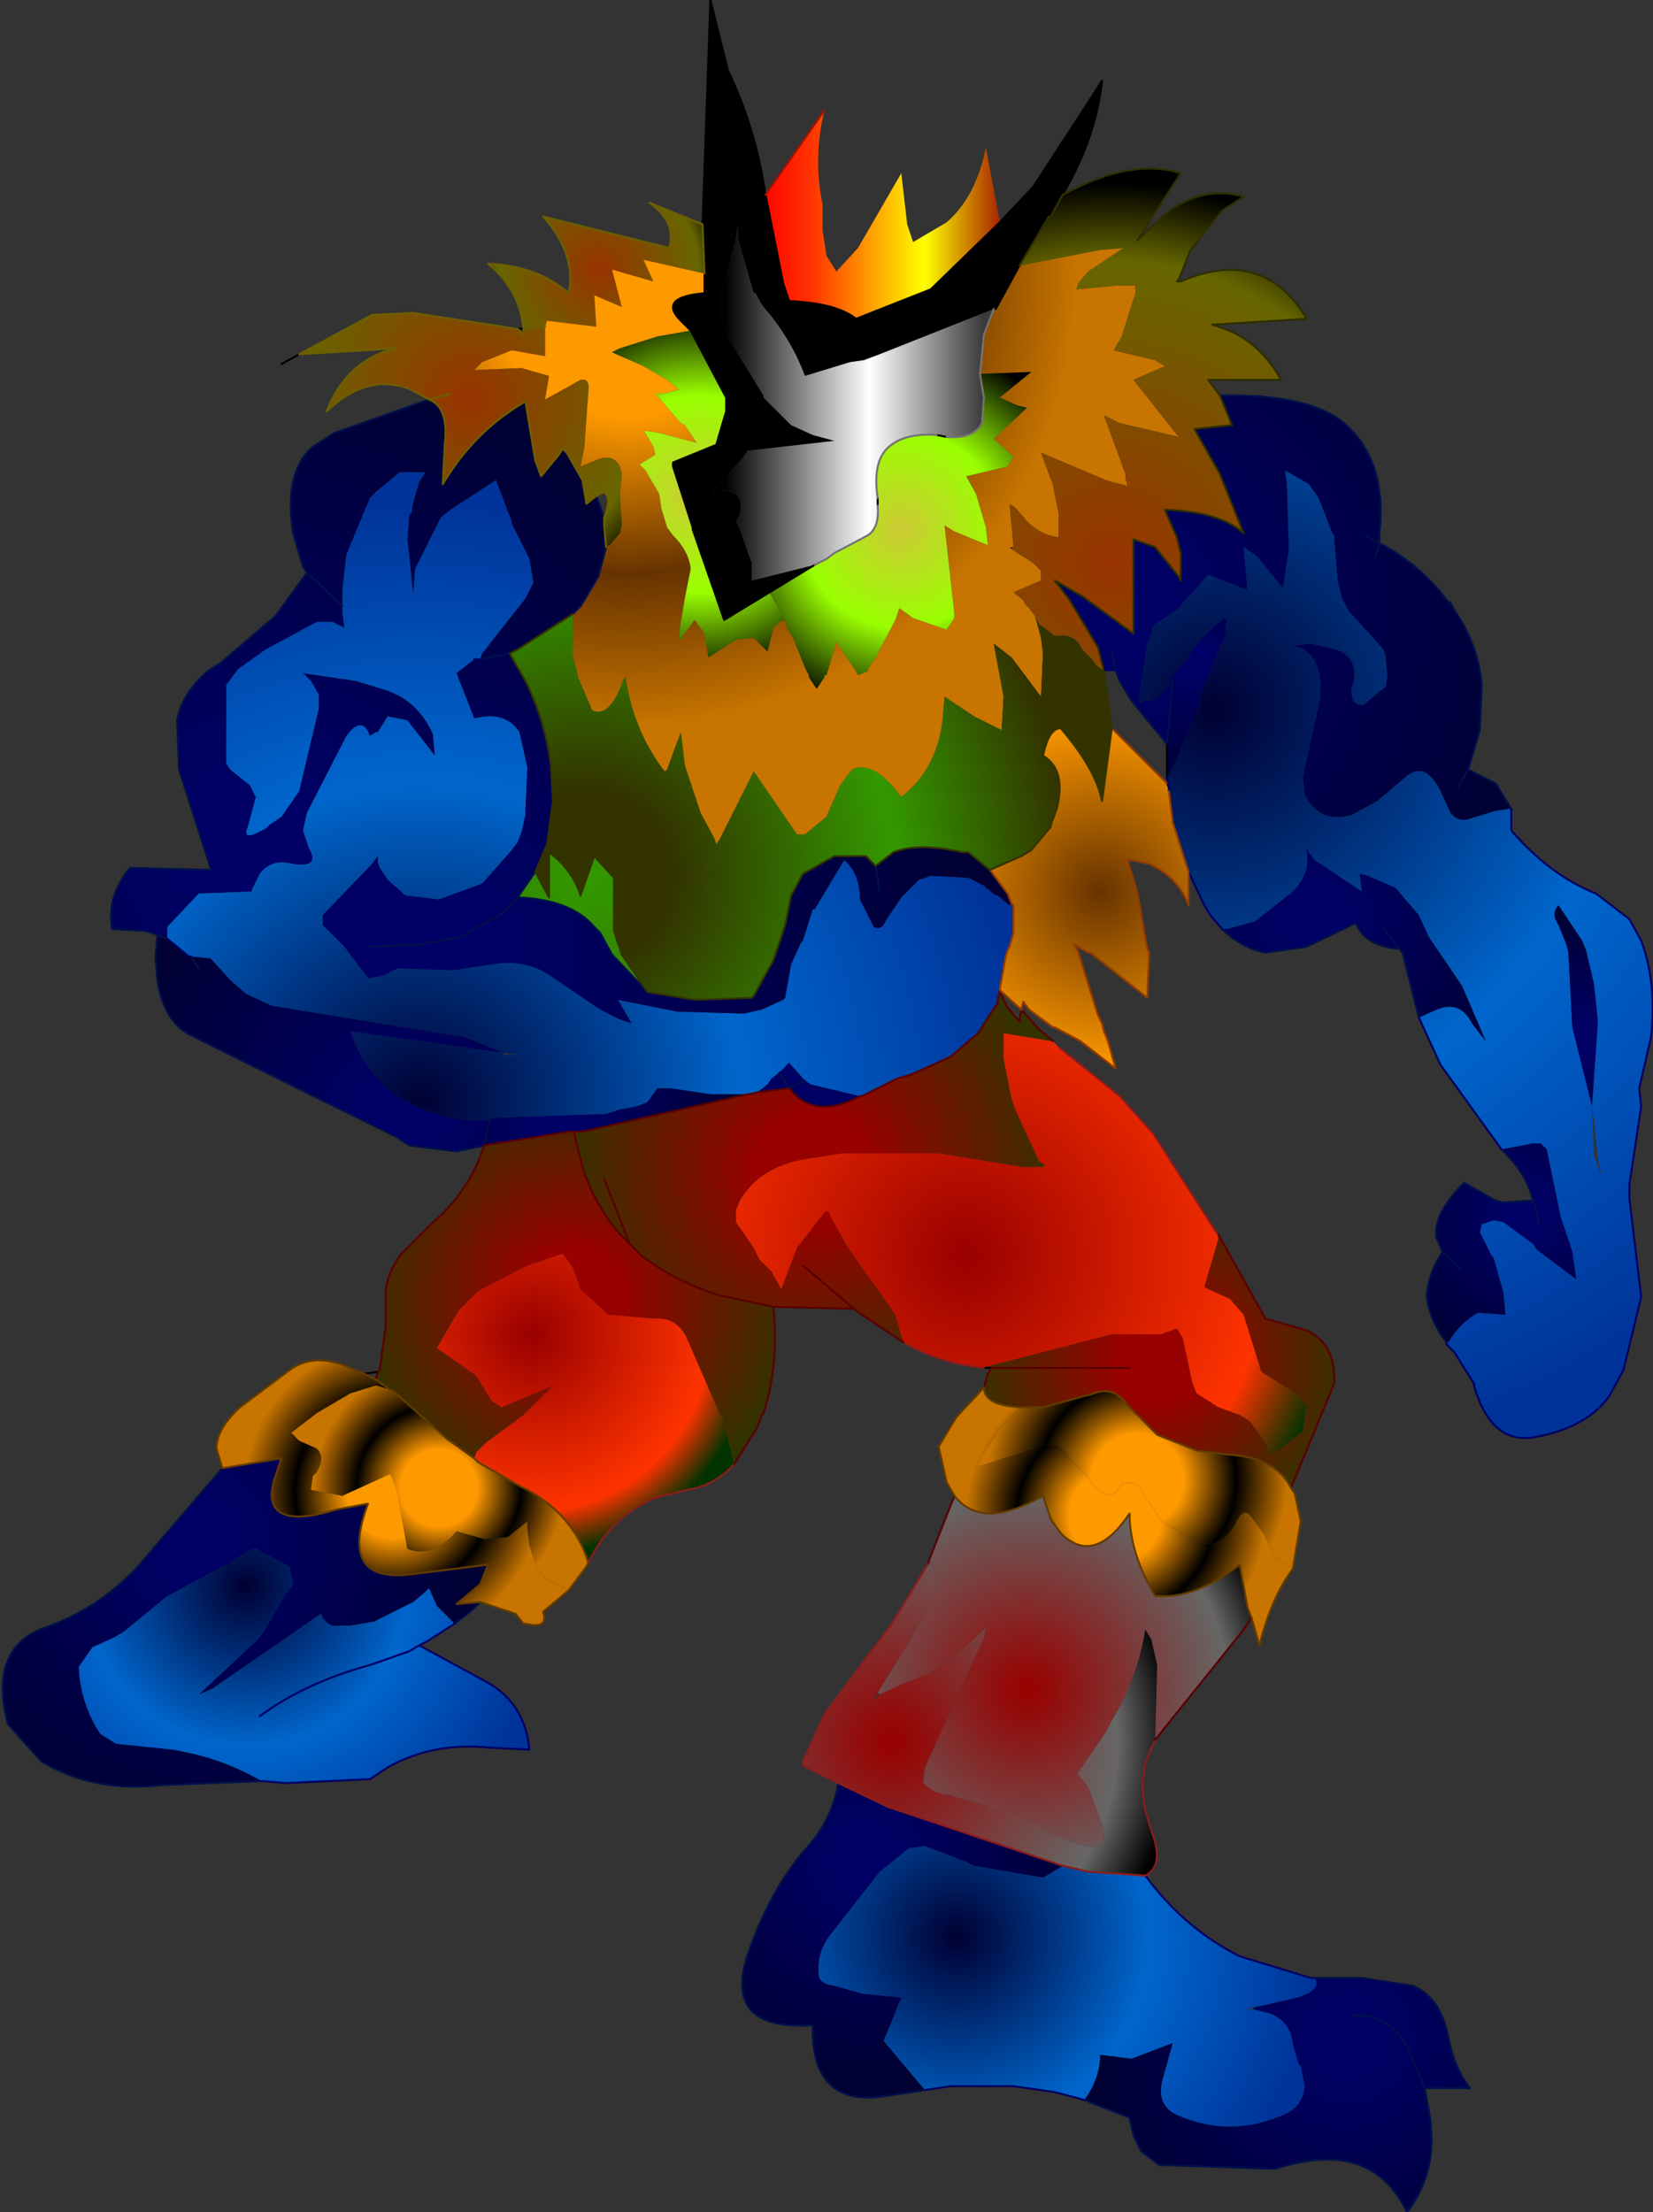 <svg xmlns="http://www.w3.org/2000/svg" viewBox="-0.1 0 42.0 56.2" width="42" height="56.2"><rect x="-0.1" y="0" width="42.0" height="56.2" fill="#333333" stroke="none"/><defs><radialGradient gradientUnits="userSpaceOnUse" r="819.2" cx="0" cy="0" spreadMethod="pad" gradientTransform="matrix(-.004 0 0 .004 15.1 6.85)" id="a"><stop offset="0" stop-color="#930"/><stop offset=".78" stop-color="#660"/><stop offset=".98"/></radialGradient><linearGradient gradientUnits="userSpaceOnUse" x1="-819.2" x2="819.2" gradientTransform="matrix(-.004 0 0 .003 22.35 5.45)" id="b"><stop offset="0" stop-color="#900"/><stop offset=".341" stop-color="#ff0"/><stop offset=".78" stop-color="#f30"/><stop offset=".98" stop-color="#f00"/></linearGradient><radialGradient gradientUnits="userSpaceOnUse" r="819.2" cx="0" cy="0" spreadMethod="pad" gradientTransform="matrix(-.007 0 0 .007 11.85 10.15)" id="c"><stop offset="0" stop-color="#930"/><stop offset=".78" stop-color="#660"/><stop offset=".98"/></radialGradient><radialGradient gradientUnits="userSpaceOnUse" r="819.2" cx="0" cy="0" spreadMethod="pad" gradientTransform="matrix(-.016 0 0 .016 6.35 21.5)" id="d"><stop offset=".098" stop-color="#006"/><stop offset=".98" stop-color="#003"/></radialGradient><radialGradient gradientUnits="userSpaceOnUse" r="819.2" cx="0" cy="0" spreadMethod="pad" gradientTransform="matrix(-.02 0 0 .02 10.55 28.05)" id="e"><stop offset="0" stop-color="#003"/><stop offset=".498" stop-color="#06c"/><stop offset=".937" stop-color="#039"/></radialGradient><radialGradient gradientUnits="userSpaceOnUse" r="819.2" cx="0" cy="0" spreadMethod="pad" gradientTransform="matrix(-.018 0 0 .018 10.7 24.3)" id="f"><stop offset=".098" stop-color="#006"/><stop offset=".98" stop-color="#003"/></radialGradient><radialGradient gradientUnits="userSpaceOnUse" r="819.2" cx="0" cy="0" spreadMethod="pad" gradientTransform="matrix(-.018 0 0 .018 15.85 7.05)" id="g"><stop offset=".239" stop-color="#f90"/><stop offset=".51" stop-color="#630"/><stop offset=".773" stop-color="#C77400"/></radialGradient><radialGradient gradientUnits="userSpaceOnUse" r="819.2" cx="0" cy="0" spreadMethod="pad" gradientTransform="matrix(-.006 0 0 .006 17.65 12.55)" id="h"><stop offset=".016" stop-color="#cc3"/><stop offset=".51" stop-color="#9f0"/><stop offset=".98"/></radialGradient><linearGradient gradientUnits="userSpaceOnUse" x1="-819.2" x2="819.2" gradientTransform="matrix(-.004 0 0 .005 21.6 10.2)" id="i"><stop offset="0" stop-color="#3B3B3B"/><stop offset=".439" stop-color="#fff"/><stop offset="1"/></linearGradient><radialGradient gradientUnits="userSpaceOnUse" r="819.2" cx="0" cy="0" spreadMethod="pad" gradientTransform="matrix(-.006 0 0 .006 22.8 13.45)" id="j"><stop offset=".016" stop-color="#cc3"/><stop offset=".51" stop-color="#9f0"/><stop offset=".98"/></radialGradient><radialGradient gradientUnits="userSpaceOnUse" r="819.2" cx="0" cy="0" spreadMethod="pad" gradientTransform="matrix(-.017 0 0 .017 14.8 22.25)" id="k"><stop offset=".157" stop-color="#330"/><stop offset=".561" stop-color="#390"/><stop offset=".878" stop-color="#330"/></radialGradient><radialGradient gradientUnits="userSpaceOnUse" r="819.2" cx="0" cy="0" spreadMethod="pad" gradientTransform="matrix(-.017 0 0 .017 14.8 22.25)" id="l"><stop offset="0" stop-color="#390"/><stop offset=".878" stop-color="#330"/></radialGradient><radialGradient gradientUnits="userSpaceOnUse" r="819.2" cx="0" cy="0" spreadMethod="pad" gradientTransform="matrix(-.291 0 0 .291 50.3 -1.3)" id="m"><stop offset=".098" stop-color="#006"/><stop offset=".98" stop-color="#003"/></radialGradient><radialGradient gradientUnits="userSpaceOnUse" r="819.2" cx="0" cy="0" spreadMethod="pad" gradientTransform="matrix(-.008 0 0 .008 20.55 29.65)" id="n"><stop offset="0" stop-color="#900"/><stop offset=".051" stop-color="#900"/><stop offset=".204" stop-color="#900"/><stop offset=".98" stop-color="#330"/></radialGradient><radialGradient gradientUnits="userSpaceOnUse" r="819.2" cx="0" cy="0" spreadMethod="pad" gradientTransform="matrix(-.012 0 0 .012 24.45 31.9)" id="o"><stop offset="0" stop-color="#900"/><stop offset=".78" stop-color="#f30"/><stop offset=".98" stop-color="#030"/></radialGradient><radialGradient gradientUnits="userSpaceOnUse" r="819.2" cx="0" cy="0" spreadMethod="pad" gradientTransform="matrix(-.006 0 0 .006 14.1 28.5)" id="p"><stop offset=".098" stop-color="#006"/><stop offset=".98" stop-color="#003"/></radialGradient><radialGradient gradientUnits="userSpaceOnUse" r="819.2" cx="0" cy="0" spreadMethod="pad" gradientTransform="matrix(-.009 0 0 .009 10.05 28.35)" id="q"><stop offset=".098" stop-color="#006"/><stop offset=".98" stop-color="#003"/></radialGradient><radialGradient gradientUnits="userSpaceOnUse" r="819.2" cx="0" cy="0" spreadMethod="pad" gradientTransform="matrix(-.007 0 0 .007 14.5 32.95)" id="r"><stop offset="0" stop-color="#900"/><stop offset=".051" stop-color="#900"/><stop offset=".204" stop-color="#900"/><stop offset=".98" stop-color="#330"/></radialGradient><radialGradient gradientUnits="userSpaceOnUse" r="819.2" cx="0" cy="0" spreadMethod="pad" gradientTransform="matrix(-.012 0 0 .012 28.15 14.3)" id="s"><stop offset="0" stop-color="#930"/><stop offset=".78" stop-color="#660"/><stop offset=".98"/></radialGradient><radialGradient gradientUnits="userSpaceOnUse" r="819.2" cx="0" cy="0" spreadMethod="pad" gradientTransform="matrix(-.014 0 0 .014 27.9 15.6)" id="t"><stop offset=".098" stop-color="#006"/><stop offset=".98" stop-color="#003"/></radialGradient><radialGradient gradientUnits="userSpaceOnUse" r="819.2" cx="0" cy="0" spreadMethod="pad" gradientTransform="matrix(-.025 0 0 .025 30.75 18)" id="u"><stop offset="0" stop-color="#003"/><stop offset=".498" stop-color="#06c"/><stop offset=".937" stop-color="#039"/></radialGradient><radialGradient gradientUnits="userSpaceOnUse" r="819.2" cx="0" cy="0" spreadMethod="pad" gradientTransform="matrix(-.004 0 0 .004 30.15 16.7)" id="v"><stop offset=".098" stop-color="#006"/><stop offset=".98" stop-color="#003"/></radialGradient><radialGradient gradientUnits="userSpaceOnUse" r="819.2" cx="0" cy="0" spreadMethod="pad" gradientTransform="matrix(-.007 0 0 .007 33.3 23.25)" id="w"><stop offset=".098" stop-color="#006"/><stop offset=".98" stop-color="#003"/></radialGradient><radialGradient gradientUnits="userSpaceOnUse" r="819.2" cx="0" cy="0" spreadMethod="pad" gradientTransform="matrix(-.004 0 0 .004 40.1 26.4)" id="x"><stop offset=".098" stop-color="#006"/><stop offset=".98" stop-color="#003"/></radialGradient><radialGradient gradientUnits="userSpaceOnUse" r="819.2" cx="0" cy="0" spreadMethod="pad" gradientTransform="matrix(-.005 0 0 .005 38.65 30.85)" id="y"><stop offset=".098" stop-color="#006"/><stop offset=".98" stop-color="#003"/></radialGradient><radialGradient gradientUnits="userSpaceOnUse" r="819.2" cx="0" cy="0" spreadMethod="pad" gradientTransform="matrix(-.006 0 0 .006 27.85 22.65)" id="z"><stop offset="0" stop-color="#630"/><stop offset=".922" stop-color="#f90"/></radialGradient><radialGradient gradientUnits="userSpaceOnUse" r="819.2" cx="0" cy="0" spreadMethod="pad" gradientTransform="matrix(-.006 0 0 .006 28.8 37.6)" id="A"><stop offset=".239" stop-color="#f90"/><stop offset=".51"/><stop offset=".773" stop-color="#C77400"/></radialGradient><radialGradient gradientUnits="userSpaceOnUse" r="819.2" cx="0" cy="0" spreadMethod="pad" gradientTransform="matrix(-.006 0 0 .006 29.35 34.6)" id="B"><stop offset="0" stop-color="#900"/><stop offset=".051" stop-color="#900"/><stop offset=".204" stop-color="#900"/><stop offset=".98" stop-color="#330"/></radialGradient><radialGradient gradientUnits="userSpaceOnUse" r="819.2" cx="0" cy="0" spreadMethod="pad" gradientTransform="matrix(-.006 0 0 .006 28.25 38.5)" id="C"><stop offset=".239" stop-color="#f90"/><stop offset=".51"/><stop offset=".773" stop-color="#C77400"/></radialGradient><radialGradient gradientUnits="userSpaceOnUse" r="819.2" cx="0" cy="0" spreadMethod="pad" gradientTransform="matrix(-.008 0 0 .008 26 42.95)" id="D"><stop offset="0" stop-color="#900"/><stop offset=".098" stop-color="#930C0C"/><stop offset=".78" stop-color="#666"/><stop offset=".98"/></radialGradient><radialGradient gradientUnits="userSpaceOnUse" r="819.2" cx="0" cy="0" spreadMethod="pad" gradientTransform="matrix(-.009 0 0 .009 22.55 44.25)" id="E"><stop offset="0" stop-color="#900"/><stop offset=".098" stop-color="#930C0C"/><stop offset=".78" stop-color="#666"/><stop offset=".98"/></radialGradient><radialGradient gradientUnits="userSpaceOnUse" r="819.2" cx="0" cy="0" spreadMethod="pad" gradientTransform="matrix(-.008 0 0 .008 34.1 51.75)" id="F"><stop offset=".098" stop-color="#006"/><stop offset=".98" stop-color="#003"/></radialGradient><radialGradient gradientUnits="userSpaceOnUse" r="819.2" cx="0" cy="0" spreadMethod="pad" gradientTransform="matrix(-.012 0 0 .012 24.2 49.2)" id="G"><stop offset="0" stop-color="#003"/><stop offset=".498" stop-color="#06c"/><stop offset=".937" stop-color="#039"/></radialGradient><radialGradient gradientUnits="userSpaceOnUse" r="819.2" cx="0" cy="0" spreadMethod="pad" gradientTransform="matrix(-.007 0 0 .007 21.9 47.25)" id="H"><stop offset=".098" stop-color="#006"/><stop offset=".98" stop-color="#003"/></radialGradient><radialGradient gradientUnits="userSpaceOnUse" r="819.2" cx="0" cy="0" spreadMethod="pad" gradientTransform="matrix(-.009 0 0 .009 4.9 39.2)" id="I"><stop offset=".098" stop-color="#006"/><stop offset=".98" stop-color="#003"/></radialGradient><radialGradient gradientUnits="userSpaceOnUse" r="819.2" cx="0" cy="0" spreadMethod="pad" gradientTransform="matrix(-.006 0 0 .006 9.9 37.9)" id="J"><stop offset=".239" stop-color="#f90"/><stop offset=".51"/><stop offset=".773" stop-color="#C77400"/></radialGradient><radialGradient gradientUnits="userSpaceOnUse" r="819.2" cx="0" cy="0" spreadMethod="pad" gradientTransform="matrix(-.007 0 0 .007 13.45 33.9)" id="K"><stop offset="0" stop-color="#900"/><stop offset=".78" stop-color="#f30"/><stop offset=".98" stop-color="#030"/></radialGradient><radialGradient gradientUnits="userSpaceOnUse" r="819.2" cx="0" cy="0" spreadMethod="pad" gradientTransform="matrix(-.005 0 0 .005 11.05 37.8)" id="L"><stop offset=".239" stop-color="#f90"/><stop offset=".51"/><stop offset=".773" stop-color="#C77400"/></radialGradient><radialGradient gradientUnits="userSpaceOnUse" r="819.2" cx="0" cy="0" spreadMethod="pad" gradientTransform="matrix(-.01 0 0 .01 6.15 40.3)" id="M"><stop offset="0" stop-color="#003"/><stop offset=".498" stop-color="#06c"/><stop offset=".937" stop-color="#039"/></radialGradient></defs><path d="M26.9 4.95q.85-1.45 1-2.9l-.35.55-1.4 2.15-.85.9-1.75 1.7-1.9.75q-.5-.4-1.7-.45l-.15-.45-.45-2.25q-.25-1.7-.95-3.15L17.95 0l-.2 5.7.05 1.25v.5q-1.2.1-.6.7l.25.25.9 1.7v.35l-.25.85-1.1.45v.1l.5 1.55v.05l.8 2.3 1.15-.7 1.15-.7-1.6.4v-.45l-.3-.85-.1-.2.1-.2q.15-.7-.7-.55l.75-.85.15-.2 2.2-.25-.55-.15-.55-.25-.7-.7v-.05l-.95-1.55-.15-.65V7.6l.4-1.55.05-.35v.35l.4 1.4h.05l.1.2.1.15q.7.8 1.05 1.75l1.15-.35.35-.05.4-.15 2.9-1.15h.05l.6-1.1.75-1.25h.05l.3-.55m-5.8 3.3l.55-.15-.55.15"/><path fill="url(#a)" d="M17.75 5.7l-1.35-.55q.7.5.5 1.15l-3.2-.8q.85.95.65 1.95-.8-.7-2.05-.75.8.65.9 1.65l.55-.05.05-.15 1.25.15-.05-.8.7.3-.25-.95 1.05.3-.25-.55 1.55.35-.05-1.25"/><path fill="url(#b)" d="M25.3 5.65V5.6l-.35-1.85q-.25 1.25-1 1.9l-.85.5-.15-.45-.15-1.3-1.1 1.9-.55.6-.25-.4-.1-.65V5.2q-.25-1.2.05-2.4l-1.5 2.15.45 2.25.15.45q1.2.05 1.7.45l1.9-.75 1.75-1.7"/><path fill="url(#c)" d="M13.05 8.35H13l-2.6-.4L9.35 8 7.5 9l2.45-.15q-1.25.3-1.75 1.6 1.05-1 2.15-.55l.45.25.1.05q.4.25.3 1.1l-.05 1q.8-1.35 2.1-2.1l.25 1.5.15.4.45-.55.1-.15.1.1.4.7.1.6.25-.2.2-.1q.2.15 0 .65v.2l.05.55.1-.05.25-.3.05-.2-.05-.8.05-.5-.05-.2q-.15-.3-.5-.2l-.5.2.1-.5.1-1.4q.05-.35-.2-.3l-.9.5.1-.6-.7-.2-1.2.05.2-.2.75-.3.85.15V8.3l-.55.05v.15l-.15-.15M11.35 10l-.55.15.55-.15"/><path fill="url(#d)" d="M10.8 10.15L8.4 11l-.55.35q-.75.65-.5 2.2l.25.85.1.15-.8 1.1-1.4 1.2-.25.15q-.7.55-.85 1.3l.05 1.25.8 2.5v.05l-2.05-.05q-.6.75-.45 1.55l.85.05.3.1.25.1v-.3l.8-.85 1.35-.05v-.05l.2-.4q.3-.4.85-.25.7.1.4-.4l-.15-.45.1-.45 1-1.95q.4-.55.6 0l.15-.1h.05l.25-.4.5.1.7.9-.05-.55q-.4-.9-1.3-1.15l-.65-.2-1.35-.2.2.2.2.35V18l-.5 2.1-.45.65-.3.2-.1.1-.2.1q-.4.2-.25-.15l.2-.75-.15-.3-.5-.4-.1-.15v-2l.3-.4.7-.5 1.3-.7h.4l.3.15-.05-.4V15l.1-.9.6-1.45.15-.15.6-.5h.65l-.15.25-.15.5-.05.3h-.05l-.05.65.15 1.4.05-.65.65-1.3.25-.2 1.15-.75.4 1.05v.05l.45.9.1.6-.2.4-1.1 1.4-.05.15.7-.15h.05l.2-.1 1.4-.9.2-.2.45-.75.2-.75-.05-.55v-.2l-.2-.55-.25.2-.1-.6-.4-.7-.1-.1-.1.15-.45.55-.15-.4-.25-1.5q-1.3.75-2.1 2.1l.05-1q.1-.85-.3-1.1l-.1-.05M8.6 15.4l-.9-.85.9.85"/><path fill="url(#e)" d="M8.6 15.4v.15l.05.4-.3-.15h-.4l-1.3.7-.7.5-.3.4v2l.1.15.5.4.15.3-.2.75q-.15.35.25.15l.2-.1.1-.1.3-.2.45-.65L8 18v-.35l-.2-.35-.2-.2 1.35.2.65.2q.9.25 1.3 1.15l.05.55-.7-.9-.5-.1-.25.4h-.05l-.15.1q-.2-.55-.6 0l-1 1.95-.1.45.15.45q.3.5-.4.4-.55-.15-.85.25l-.2.4v.05l-1.35.05-.8.85v.3l.55.45h.05l.5.05.5.55.4.35.65.3 4.9.8 1 .4-3.9-.55q.3.9 1.05 1.55l.25.15q1.1.65 2.25.55l.1-.05 2.85-.1.3-.1.5-.1.25-.1.25-.35h.35l1 .15h1l.2-.05.25-.2.1-.15.2-.15.25-.25.4.45.15.1 1.25.3h.05l.9-.45.35-.1 1-.45.7-.6.45-.7.05-.05v-.1l.05-.2v-.05l.15-.85.05-.15.05-.1.1-.35V23h-.1l-.3-.25h-.05l-.25-.2-.05-.05-.4-.2-.95-.05-.3.1-.45.45-.4.6q-.1.25-.3.15l-.35-.7q0-.65-.4-1l-.75 1.25h-.05l-.25.8-.05.05-.25.55-.15.85-.05.05-.55.25-.45.1-1.7-.05-1.5-.3.35.6-.3-.1-.5-.25-1.25-.85q-.65-.45-1.5-.3l-1 .15-1.4-.05-.4.2-.35.05-.6-.8-.55-.55v-.25l1.25-1.3.15-.2v.15l.05.15.2.3.45.4.85.1 1.1-.4.75-.85.15-.2.1-.25.1-.45v-.1l.05-1.1-.2-.9q-.35-.55-1.15-.35l-.45-1.15.45-.35h.15l.05-.15 1.1-1.4.2-.4-.1-.6-.45-.9v-.05l-.4-1.05-1.15.75-.25.2-.65 1.3-.05.65-.15-1.4.05-.65h.05l.05-.3.15-.5.15-.25h-.65l-.6.5-.15.15-.6 1.45-.1.9v.4m4.1 11.35l.35.05h-.35v-.05"/><path fill="url(#f)" d="M12.1 16.75h-.15l-.45.35.45 1.15q.8-.2 1.15.35l.2.9-.05 1.1v.1l-.1.45-.1.25-.15.2-.75.85-1.1.4-.85-.1-.45-.4-.2-.3-.05-.15v-.15l-.15.2-1.25 1.3v.25l.55.55.6.8.35-.05.4-.2 1.4.05 1-.15q.85-.15 1.5.3l1.25.85.5.25.3.1-.35-.6 1.5.3 1.7.05.45-.1.55-.25.05-.05.15-.85.25-.55.05-.05.25-.8h.05l.75-1.25q.4.35.4 1l.35.7q.2.1.3-.15l.4-.6.45-.45.3-.1.95.05.4.2.05.05.25.2h.05l.3.25.05-.05-.1-.25-.45-.6-.55-.45h-.15q-1.1-.25-1.75 0l-.45.35-.25-.25h-.8l-.8.45-.3.55-.15.75-.3.9-.5.9-.05.05-1.45.05-1.2-.2-.9-.95-.3-.55-.15-.15q-.6-.7-1.95-.75l.45-.65.3-.7.15-1.1-.05-.9q-.15-1.15-.65-2.15l-.4-.7h-.05l-.7.15m-2.8 7.3l1.25-.05 1.05-.2 1-.55.45-.45-.45.45-1 .55-1.05.2-1.25.05m12.95-1.4l-.1-.65.1.65"/><path fill="url(#g)" d="M25.15 7.85l-.25.65-.1 1 1.3-.05-.8.65.45.2.2.05H26l-.85.8.5.45-.15.25-1.05.25.25.45.25.85.05.45-.85-.35-.25-.15.25 2.25v.1l-.2.3-.85-.3-.35-.25-.1.3-.5.95-.2.3v.05l-.25.1-.05-.1-.5-.75-.25.85h-.05v.05l-.2.3-.2-.3v-.05l-.1-.2-.3-.75-.15-.25-.05-.2-.15.05-.15.15-.15.6-.35-.35-.45.05-.7.45-.1-.6-.25-.35-.3.4-.05.15-.05-.15v-.05l.15-.9.15-.75Q17.4 14 17 13.6l-.15-.2-.15-.5-.05-.35-.35-.6-.15-.15.4-.25-.05-.2-.2-.35-.05-.05h.1l.3.05.95.25-.3-.45-.1-.05-.65-.75h.2l.4-.1-.3-.25-.6-.35-.8-.35.2-.1.95-.3.85-.15-.25-.25q-.6-.6.6-.7v-.5l-1.55-.35.25.55-1.05-.3.25.95-.7-.3.05.8-1.25-.15-.05.15v.75l-.85-.15-.75.3-.2.2 1.2-.05.7.2-.1.6.9-.5q.25-.05.2.3l-.1 1.4-.1.5.5-.2q.35-.1.5.2l.05.2-.05.5.05.8-.05.2-.25.3-.1.05-.2.75-.45.75-.2.2v1.05l.15.6.35.8q.45.2.8-.8l.05-.05v.05q.2 1.3.95 2.3l.05.05.05-.05.35-.95.1.85.4 1.2.35.65.05.15.1-.15.85-1.7 1.1 1.6h.2l.55-.45.35-.8.3-.4q.55-.25 1.25.7.9-.7 1.05-1.95l.05-.6.75.5.7.35.05-.85-.25-1.35.45.35.75 1 .05-1.1-.05-.4-.15-.55-.15-.2-.1-.1-.05-.1-.25-.2.7-.3v-.25l-.2-.2-.55-.35-.05-.05h.1v-.05l-.1-1.05.15.1.3.35q.35.35.8.4v-.6l-.15-.75-.3-.8 1.65.7.55.15-.05-.2v-.1l-.55-1.5.4.2 1.5.35-1.15-1.45.8-.35-.25-.15-1.05-.25.2-.35.35-1.1v-.2h-.45l-1.05.1.05-.15.25-.3.9-.6-.6.05-2.05.4-.6 1.1h-.05"/><path fill="url(#h)" d="M19.45 15.05l-1.15.7-.8-2.3v-.05l-.5-1.55v-.1l1.1-.45.25-.85v-.35l-.9-1.7-.85.15-.95.3-.2.1.8.35.6.35.3.25-.4.1h-.2l.65.75.1.05.3.45-.95-.25-.3-.05h-.1l.05.05.2.35.05.2-.4.25.15.15.35.6.05.35.15.5.15.2q.4.4.45.85l-.15.75-.15.9v.05l.05.15.05-.15.3-.4.25.35.1.6.7-.45.45-.05.35.35.15-.6.15-.15.15-.05-.4-.7"/><path fill="url(#i)" d="M25.15 7.85L22.25 9l-.4.15-.35.05-1.15.35Q20 8.6 19.3 7.8l-.1-.15-.1-.2h-.05l-.4-1.4V5.7l-.05.35-.4 1.55v.25l.15.65.95 1.55v.05l.7.7.55.25.55.15-2.2.25-.15.2-.75.85q.85-.15.7.55l-.1.2.1.2.3.85v.45l1.6-.4.3-.15.2-.15.85-.45q.3-.2.25-.75v-.2q-.15-1 .35-1.35.4-.3 1.15-.25l.25.05q.7.05.9-.35l.05-.65-.1-.6.1-1 .25-.65"/><path fill="url(#j)" d="M24.8 9.5l.1.6-.05.65q-.2.4-.9.35l-.25-.05q-.75-.05-1.15.25-.5.35-.35 1.35v.2q.05.55-.25.75l-.85.45-.2.15-.3.15-1.15.7.4.7.05.2.15.25.3.75.1.2v.05l.2.3.2-.3v-.05h.05l.25-.85.5.75.05.1.25-.1V17l.2-.3.5-.95.1-.3.35.25.85.3.2-.3v-.1l-.25-2.25.25.15.85.35-.05-.45-.25-.85-.25-.45 1.05-.25.15-.25-.5-.45.85-.8h-.05l-.2-.05-.45-.2.8-.65-1.3.05"/><path fill="url(#k)" d="M26.2 15.65l.15.55.05.4-.05 1.1-.75-1-.45-.35.25 1.35-.05.85-.7-.35-.75-.5-.05.6q-.15 1.25-1.05 1.95-.7-.95-1.25-.7l-.3.4-.35.8-.55.45h-.2l-1.1-1.6-.85 1.7-.1.15-.05-.15-.35-.65-.4-1.2-.1-.85-.35.95-.05.05-.05-.05q-.75-1-.95-2.3v-.05l-.05.05q-.35 1-.8.8l-.35-.8-.15-.6V15.6l-1.4.9-.2.1.4.7q.5 1 .65 2.15l.05.9-.15 1.1-.3.7.35.65v-1.15q.6.45.8 1.1l.35-1 .5.55v1.35l.2.6.65.95 1.2.2 1.45-.05.05-.05.5-.9.3-.9.15-.75.3-.55.8-.45h.8l.25.25.45-.35q.65-.25 1.75 0h.15l.55.45.8-.35.25-.15.5-.6v-.05l.15-.4q.25-1-.35-1.35.15-.7.45-.7.9 1.05 1.05 1.85l.25-1.85-.2-1.45-.2-.15-.1-.15-.25-.25-.05-.1q-.2-.3-.55-.25h-.1l-.4-.3-.1-.2m-10.7 6v.65-.65"/><path fill="url(#l)" d="M13.5 22.15l-.45.65q1.35.05 1.95.75l.15.15.3.55.9.95-.65-.95-.2-.6V22.3l-.5-.55-.35 1q-.2-.65-.8-1.1v1.15l-.35-.65"/><path fill="url(#m)" d="M21.75 27.85l-1.25-.3-.15-.1-.4-.45-.25.25-.2.15-.1.15-.25.2.8-.1.05.05q.6.75 1.75.15m-1.4-.4l-.4.2.4-.2m-.65-.2l.25.4-.25-.4"/><path fill="url(#n)" d="M19.55 33.2l2.05.05.05.05 1.2.8-.2-.7-1.2-1.7-.45-.8q-.05-.2-.15-.1l-.7.9-.4 1.05-.25-.45-.3-.3-.15-.3-.45-.65v-.3l.1-.25q.5-.85 1.65-1.05l.95-.15h2.45l2.15.35h.5l.05-.05-.15-.1-.6-1.3-.1-.3-.2-1v-.65l1.2.2h.05l-.05-.05-.3-.25-.45-.5-.05.3-.3-.35-.2-.4-.05.2v.1l-.05.05-.45.7-.7.6-1 .45-.35.1-.9.45h-.05q-1.15.6-1.75-.15l-.05-.05-.8.1-.2.05h-.05l-4.2.95h-.2v.1l.2.8q.3.95.95 1.7l.25.25.3.3q.85.65 1.95 1l1.4.3m.75-1.05l1.3 1.1-1.3-1.1m-5.05-2.2l.65 1.65-.65-1.65"/><path fill="url(#o)" d="M22.85 34.1q.95.55 2.05.65l.15-.05 3.1-.8h1.25l.4-.15.15.25.25 1.15.1.25.55.35.55.2.25.15.4.55.1.3.3-.15.55-.45.1-.65-.35-.35-.8-.5-.45-1.45-.35-.4-.65-.3.35-1.2v-.15l-.05-.05-1.6-2.5-.85-.95-1.55-1.25-.15-.15h-.05l-1.2-.2v.65l.2 1 .1.3.6 1.3.15.1-.05.05h-.5l-2.15-.35H21.3l-.95.15q-1.15.2-1.65 1.05l-.1.25v.3l.45.65.15.3.3.3.25.45.4-1.05.7-.9q.1-.1.15.1l.45.8 1.2 1.7.2.7"/><path fill="url(#p)" d="M18.9 27.8h-.95l-1-.15h-.35l-.25.35-.25.1-.5.1-.3.1-2.85.1-.1.05-.15.65 2.15-.35h.35l4.2-.95"/><path fill="url(#q)" d="M3.9 23.75l-.05.55.05.6q.15 1.05.85 1.4L10 28.9l.3.2 1.2.15.7-.15.15-.65q-1.15.1-2.25-.55l-.25-.15Q9.1 27.1 8.8 26.2l3.9.55-1-.4-4.9-.8-.65-.3-.4-.35-.5-.55-.5-.05H4.7l-.55-.45-.25-.1m1.05.85l-.2-.3.2.3"/><path fill="url(#r)" d="M18.55 37.2l.6-.95.1-.3.05-.05q.4-1.25.25-2.7l-1.4-.3q-1.1-.35-1.95-1l-.3-.3-.25-.25q-.65-.75-.95-1.7l-.2-.8v-.1h-.15l-2.15.35q-.35 1.15-1.35 2l-.75.75q-.45.6-.4 1.2v.65l-.15 1.1-.05.05-.05.2.35.25.1.05 1.35 1.2.7.5.05-.15.25-.25.95-.7.75-.75-1.3.55-.25-.15-.4-.65-1-.7.55-.95.5-.5 1.25-.65.9-.3.25.35.2.55.7.65 1.15.1q.6-.05.85.5l.85 1.95.05.05.3 1.2"/><path fill="url(#s)" d="M30.9 10.05l-.3-.4h1.85q-.6-1.1-1.75-1.4l2.4-.15q-1.1-1.85-3.2-.95h-.1l.05-.05.3-.75.8-1L31.5 5q-1-.3-1.95.4l-.75.7 1.1-1.7q-1.25-.4-3 .55l-.3.55h-.05l-.75 1.25 2.05-.4.6-.05-.9.6-.25.3-.05.15 1.05-.1h.45v.2l-.35 1.1-.2.35 1.05.25.25.15-.8.35 1.15 1.45-1.5-.35-.4-.2.55 1.5v.1l.05.2-.55-.15-1.65-.7.3.8.15.75v.6q-.45-.05-.8-.4l-.3-.35-.15-.1.1 1.05v.05l-.05.05.55.35.2.2v.25l-.7.3.25.2.05.1.1.1.15.2.1.2.4.3h.1q.35-.05.55.25l.05.1.25.25.1.15.2.15-.15-.6-.75-1.25-.35-.45.7.4 1.3.95v-2.4l.55.2.6.75.05.1v-.7l-.1-.4-.3-.7q1.4.05 2 .6l-.6-1.5-.65-1.15.95-.1-.3-.75"/><path fill="url(#t)" d="M30.9 10.05l.3.75-.95.1.65 1.15.6 1.5q-.6-.55-2-.6l.3.7.1.4v.7l-.05-.1-.6-.75-.55-.2v2.4l-1.3-.95-.7-.4.35.45.75 1.25.15.6h.3l.1.25.3.5.9 1.1.15-1.65-.3.4-.1.1h-.05l-.4.1v-.1l.2-1.4.1-.25.05-.2.6-.4.8-.9 1 .4-.1-1.1.35.25.65.8.15-1-.05-1.65-.05-.35.6.35.25.35.35.9.05.05v.15l.1 1.1.1.35.15.3.9 1 .05.15.05.55-.05.25-.55.45q-.35.05-.3-.45l.05-.15q.1-.6-.45-.8l-.65-.15-.45.05q.7.15.7 1.1v.2L33 19.75l.05.45q.4.75 1.2.5l.65-.35.7-.6q.5-.45.9.35l.25.55q.2.25.5.15l.65-.2.35-.05h.05l-.4-.65-.7-.35.3-1 .05-1.15q-.1-1.05-.7-1.9l-.1-.2h-.05q-.7-.95-1.75-1.5v-.25q.2-1.85-.9-2.8-.9-.75-3.15-.7M36.95 20l.25-.45-.25.45m-2.1-5.85l.1-.35-.35-.2.35.2-.1.35m-6.7 2.4l.1.5-.1-.5"/><path fill="url(#u)" d="M30.1 22.15l.4.85.15.25.3.35h.15l.7-.2.95-.75q.45-.45.35-1v-.1l.05.1.15.2 1.2.8-.05-.45.2.05.7.3.6.7.25.55.85 1.25.6 1.4-.35-.45q-.3-.6-.9-.35l-.45.2.55 1.2 1.55 2.15.8-.15h.2l.15.15.35 1.7.3.9.1.7-1-.75-.1-.15-.75-.55-.25-.05-.3.1-.05.2.3.6.05.05.25.9.05.55-.7-.05q-.45.25-.75.75l-.05.05.2.2.5.8v.05q.45 1.55 1.6 1.3 1.3-.25 1.85-1.05l.35-.65.45-1.85-.3-2.5v-.35l.3-2-.05-.45.3-1.3q.15-1.4-.25-2.45l-.3-.55-.85-.65q-1.15-.45-2.15-1.6v-.55h-.05l-.35.05-.65.2q-.3.1-.5-.15l-.25-.55q-.4-.8-.9-.35l-.7.6-.65.35q-.8.25-1.2-.5l-.05-.45.45-2.05v-.2q0-.95-.7-1.1l.45-.05.65.15q.55.2.45.8l-.05.15q-.05.5.3.45l.55-.45.05-.25-.05-.55-.05-.15-.9-1-.15-.3-.1-.35-.1-1.1v-.15l-.05-.05-.35-.9-.25-.35-.6-.35.05.35.05 1.65-.15 1-.65-.8-.35-.25.1 1.1-1-.4-.8.9-.6.4-.05.2-.1.25-.2 1.4v.1l.4-.1h.05l.1-.1.3-.4.25-.35.25-.4.3-.35.5-.45.05.05v.35l-.65 1.55v.2l-.45 1.05-.1.3-.3.55.05.25v.1l.1.8.4 1.25m10.1 2l.2.85.1.95-.15 2.15-.5-2-.1-1.9-.05-.2-.2-.5q-.2-.3 0-.5l.6.9.1.25m.15 3.95l.15 1.3v.05l.1.45-.2-.55-.05-1.25"/><path fill="url(#v)" d="M29.7 17.25l-.15 1.65v.85l.3-.55.1-.3.45-1.05v-.2l.65-1.55v-.35L31 15.7l-.5.45-.3.35-.25.4-.25.35"/><path fill="url(#w)" d="M30.95 23.6l.05.05q.5.45 1.05.55l1.05-.15 1.25-.6q.25.6 1.1.65l.05.05.05.1.4 1.6.45-.2q.6-.25.9.35l.35.45-.6-1.4-.85-1.25-.25-.55-.6-.7-.7-.3-.2-.05.05.45-1.2-.8-.15-.2-.05-.1v.1q.1.55-.35 1l-.95.75-.7.2h-.15m4.1 0l.4.5-.4-.5"/><path fill="url(#x)" d="M40.2 24.15l-.1-.25-.6-.9q-.2.2 0 .5l.2.5.05.2.1 1.9.5 2 .15-2.15-.1-.95-.2-.85"/><path fill="url(#y)" d="M38.05 29.2l.1.1q.55.55.7 1.2l-.75.05-.2-.05-.8-.45q-.8.8-.7 1.4l.15.35q-.35.55-.4 1.1.05.6.5 1.2h.05q.3-.5.75-.75l.7.05-.05-.55-.25-.9-.05-.05-.3-.6.05-.2.3-.1.25.05.75.55.1.15 1 .75-.1-.7-.3-.9-.35-1.7-.15-.15h-.2l-.8.15m.95 1.9l-.1-.5-.05-.05v-.05.05l.05.05.1.5m-2 1.15l-.45-.45.45.45"/><path fill="url(#z)" d="M25.85 25.65l.05-.2.15.2.6.45h.05l.65.35.9.7-.2-.7-.1-.25-.05-.2-.1-.2-.5-1.6-.1-.2.35.2h.05l1.45 1.15.05-1.15-.05-.1-.25-1.4-.25-.85h.1l.45.1q.75.35 1 1.05v-.85l-.4-1.25-.1-.8-.05-.2-1.4-1.4-.25 1.85q-.15-.8-1.05-1.85-.3 0-.45.7.6.35.35 1.35l-.15.4V21l-.5.6-.25.15-.8.35.45.6.1.25.05.05v.7l-.1.35-.05.1-.05.15-.15.85.55.5"/><path fill="url(#A)" d="M32.75 39.85l.2-1.2-.15-.7-.1-.15q-.4-.8-1.65-.85l-.75-.1-1-.4-.75-.75q-.35-.5-.85-.3l-1.3.35h-.6l-.3.3-.2.25-.65 1 1.65-.55q.55-.15.75.25l.75.85q.35.25.5 0l.1-.15q.4-.1.5.15l.05.1.5.75.95.5q.55.15.9-.5.2-.45.4-.15l.3.4.3.6.45.3"/><path fill="url(#B)" d="M25.1 34.75l-.1.15-.1.35q0 .45.9.5h.6l1.3-.35q.5-.2.85.3l.75.75 1 .4.75.1q1.25.05 1.65.85l1.1-2.65q.05-1-.7-1.35l-1.05-.3-1.2-2.15v.15l-.35 1.2.65.3.35.4.45 1.45.8.5.35.35-.1.65-.55.45-.3.15-.1-.3-.4-.55-.25-.15-.55-.2-.55-.35-.1-.25-.25-1.15-.15-.25-.4.15h-1.25l-3.1.8.05.05h3.5-3.5"/><path fill="url(#C)" d="M24.9 35.25l-.7.75-.45.75.2.9.2.35q.7.9 2.25 0l.2.6.25.35q.85.85 1.75-.5 0 1 .65 2.1h.25q.85 0 1.9-.8l.2 1.1.1.25.2.7q.25-1 .65-1.65l.2-.3-.45-.3-.3-.6-.3-.4q-.2-.3-.4.15-.35.65-.9.5l-.95-.5-.5-.75-.05-.1q-.1-.25-.5-.15l-.1.15q-.15.25-.5 0l-.75-.85q-.2-.4-.75-.25l-1.65.55.65-1 .2-.25.3-.3q-.9-.05-.9-.5"/><path fill="url(#D)" d="M24.15 38l-.65 1.65v.05l.1.1.1.35-.15.6-.5.85-.05.1-.8 1.3.05.05.65-.3.65-.25.6-.4.8-.75-.05.25-1.5 3.3-.05.4.25.2.3.1h.1l1.6.45.55.25.2.15.4.2.7.25q.65.1.45-.55l-.35-.95-.25-.3h-.05L28 44l.1-.2q.7-1.15.9-2.4l.15.25.15.65-.05 1.9 2.25-2.8.2-.3-.1-.25-.2-1.1q-1.05.8-1.9.8h-.25q-.65-1.1-.65-2.1-.9 1.35-1.75.5l-.25-.35-.2-.6q-1.55.9-2.25 0"/><path fill="url(#E)" d="M23.5 39.7l-1 1.65-.05.05-1.6 2.15-.55 1.2v.1l.9.45 1.25.6 4.45 1.5.65.15 1.45.1q.5-.25.15-1.15L29 46q-.15-.75.05-1.35l.2-.45.05-1.9-.15-.65-.15-.25q-.2 1.25-.9 2.4l-.1.2-.75 1.1h.05l.25.3.35.95q.2.65-.45.55l-.7-.25-.4-.2-.2-.15-.55-.25-1.6-.45h-.1l-.3-.1-.25-.2.05-.4 1.5-3.3.05-.25-.8.75-.6.4-.65.25-.65.3-.15.15.1-.2.8-1.3.05-.1.5-.85.15-.6-.1-.35-.1-.1"/><path fill="url(#F)" d="M27.45 53.35l1.15.45.1.45.2.4.45.35 2.95.1q2.45-.8 3.35 1.1.9-1.15.5-2.85l-.05-.3h1.15q-.4-.5-.55-1.3-.2-1-.9-1.3l-1.3-.2h-1.2q.2.3-.45.5l-1.1.25v.05l.4.1q.55.2.6.8l.15.5.05.05.1.5q-.05.55-.6.75-1.3.55-2.6 0-.6-.25-.4-.95l.25-.9-1.05.4-.8-.1q0 .6-.4 1.15m6.8-2.15q.95-.05 1.4.8l.45 1.05-.45-1.05q-.45-.85-1.4-.8"/><path fill="url(#G)" d="M23.4 53.1l.65-.1h1.6l1.05.15.75.2q.4-.55.4-1.15l.8.1 1.05-.4-.25.9q-.2.7.4.95 1.3.55 2.6 0 .55-.2.6-.75l-.1-.5-.05-.05-.15-.5q-.05-.6-.6-.8l-.4-.1h-.2l.2-.05 1.1-.25q.65-.2.45-.5h-.1l-1.8-.55Q30 49 29 47.65l-1.45-.1-.65-.15-.5.3-1.75-.3-.2-.1-1.05-.4-.4.05-.75.6-1.25 1.6q-.35.45-.3 1 0 .25.4.3l.7.2 1 .1-.45 1.1 1.05 1.25"/><path fill="url(#H)" d="M23.4 53.1l-1.05-1.25.45-1.1-1-.1-.7-.2q-.4-.05-.4-.3-.05-.55.3-1l1.25-1.6.75-.6.4-.05 1.05.4.2.1 1.75.3.5-.3-4.45-1.5-1.25-.6q-.15.95-.85 1.7-.9 1.05-1.45 2.65-.65 1.95 1.65 1.8-.05 2.1 1.85 1.8l1-.15"/><path fill="url(#I)" d="M5.55 37.3l-2.1 2.45q-1 1.1-2.4 1.6-1.45.5-.95 2.45l.85.95q1.35.8 3.05.6l2.55-.1q-.95-.55-2-.75l-.25-.05-1.45-.15-.4-.25q-.5-.75-.55-1.7l.35-.5.55-.25.25-.15 1.1-.9 1.6-.85.45-.3.2-.05.85.45.1.45-.2.25-.55.95-.15.2-1.5 1.4.35-.15L8.05 41l.05.1q.15.25.45.2h.25l.6-.1 1-.5.3-.25.1-.1.2.45.45.45.45-.35.2-.2-.6.05.6-.5.2-.5-2 .25q-1.8.2-1.05-1.8l-.8.15q-1.65.5-1.65-.4l.05-.3.2-.6-1.5.25"/><path fill="url(#J)" d="M5.55 37.3l1.5-.25-.2.6-.05.3q0 .9 1.65.4l.8-.15q-.75 2 1.05 1.8l2-.25-.2.5-.6.5.6-.05.9.3.2.25h.05q.6.15.45-.3l.65-.55-.6-.3-.2-.25-.2-.6-.05-.4v-.2l-.5.4-.6.05-.7-.2q-.6.7-1.25.45L10 37.9l-.15-.4-.05-.05-1.2.55-.8-.15.05-.35.1-.1.05-.1q.15-.3-.05-.5l-.45-.2-.2-.2.65-.5.85-.5.65-.2.35.1-.35-.25-.3-.15-.6-.25-.2-.05q-.65-.15-1.15.25l-1.2.9q-.6.55-.6 1.05l.15.5"/><path fill="url(#K)" d="M14.85 39.7l.1-.2q.55-1 1.6-1.45l.8-.2q.7-.1 1.2-.65l-.3-1.2-.05-.05-.85-1.95q-.25-.55-.85-.5l-1.15-.1-.7-.65-.2-.55-.25-.35-.9.3-1.25.65-.5.5-.55.95 1 .7.4.65.25.15 1.3-.55-.75.75-.95.7-.25.25-.05.15.1.1 1.05.6q1.35.65 1.75 1.95"/><path fill="url(#L)" d="M14.85 39.7q-.4-1.3-1.75-1.95l-1.05-.6-.1-.1-.7-.5-1.35-1.2-.1-.05-.35-.1-.65.2-.85.5-.65.5.2.2.45.2q.2.2.05.5l-.05.1-.1.1-.05.35.8.15 1.2-.55.05.05.15.4.25 1.45q.65.25 1.25-.45l.7.2.6-.05.5-.4v.2l.05.4.2.6.2.25.6.3.45-.6.05-.1"/><path fill="url(#M)" d="M6.55 45.25h.05l.55.05 2.15-.1.45-.3q1.15-.65 2.6-.5l1 .05q-.1-1.15-1.05-1.7l-1.75-.95.2-.1.7-.45-.45-.45-.2-.45-.1.1-.3.25-1 .5-.6.1h-.25q-.3.05-.45-.2l-.05-.1-2.75 1.9-.35.15 1.5-1.4.15-.2.55-.95.2-.25-.1-.45-.85-.45-.2.05-.45.3-1.6.85-1.1.9-.25.15-.55.25-.35.5q.05.95.55 1.7l.4.25 1.45.15.25.05q1.05.2 2 .75M6.5 43.6q1.15-.85 2.8-1.3l1-.35.25-.15-.25.15-1 .35q-1.65.45-2.8 1.3"/><path fill="none" stroke="#000" stroke-width=".05" stroke-linecap="round" stroke-linejoin="round" d="M24.9 34.75h.2m11.55-.65v.05M26.9 4.95q.85-1.45 1-2.9l-.35.55-1.4 2.15-.85.9m-5.95-.7q-.25-1.7-.95-3.15L17.95 0l-.2 5.7M13.2 8.35h-.15M7.5 9l-.45.25m2.45 25.6l-.35.05m14.8-23.8l-.25-.05m-1.5 1.6v.2m-1.6 1.5l-1.15.7-1.15.7-.8-2.3v-.05l-.5-1.55v-.1l1.1-.45.25-.85v-.35l-.9-1.7-.25-.25q-.6-.6.6-.7v-.5m1.55-2l.45 2.25.15.45q1.2.05 1.7.45l-.55.15m4.05-.4h.05l.6-1.1M21.65 8.1l1.9-.75 1.75-1.7m4.25 14.1v-.85m0 1l.05.1"/><path fill="none" stroke="#00104B" stroke-width=".05" stroke-linecap="round" stroke-linejoin="round" d="M5.55 37.3l-2.1 2.45q-1 1.1-2.4 1.6-1.45.5-.95 2.45l.85.95q1.35.8 3.05.6l2.55-.1m4.9-4l.45-.35.2-.2m9.1 4.6q-.15.95-.85 1.7-.9 1.05-1.45 2.65-.65 1.95 1.65 1.8-.05 2.1 1.85 1.8l1-.15m4.05.25l1.15.45.1.45.2.4.45.35 2.95.1q2.45-.8 3.35 1.1.9-1.15.5-2.85l-.05-.3h1.15q-.4-.5-.55-1.3-.2-1-.9-1.3l-1.3-.2h-1.2M30.95 23.6l.05.05q.5.45 1.05.55l1.05-.15 1.25-.6q.25.6 1.1.65l.05.05.05.1.4 1.6m2.1 3.35l.1.1q.55.55.7 1.2l-.75.05-.2-.05-.8-.45q-.8.8-.7 1.4l.15.35q-.35.55-.4 1.1.05.6.5 1.2m1.65-13.55l-.4-.65-.7-.35.3-1 .05-1.15q-.1-1.05-.7-1.9l-.1-.2h-.05q-.7-.95-1.75-1.5v-.25q.2-1.85-.9-2.8-.9-.75-3.15-.7m-20.1.1L8.4 11l-.55.35q-.75.65-.5 2.2l.25.85.1.15-.8 1.1-1.4 1.2-.25.15q-.7.55-.85 1.3l.05 1.25.8 2.5v.05l-2.05-.05q-.6.75-.45 1.55l.85.05.3.1-.05.55.05.6q.15 1.05.85 1.4L10 28.9l.3.2 1.2.15.7-.15m-8.05-5.25l-.25-.1M15.05 12.6l.2.55m-.8 2.45l.2-.2.45-.75.2-.75m-2.45 2.7h-.05l-.7.15m1.4 5.4l-.45.65-.45.45-1 .55-1.05.2-1.25.05M22.15 22l.1.65m-5.9 2.55l-.9-.95-.3-.55-.15-.15q-.6-.7-1.95-.75M7.7 14.55l.9.85m-3.85 8.9l.2.3m24.75-7.35l-.15 1.65-.9-1.1-.3-.5-.1-.25-.1-.5m6.45-2.95l.35.2-.1.35m2.35 5.4l-.25.45m-1.5 4.1l-.4-.5m3.8 6.9v.05l.05.05.1.5m-2.45.7l.45.45m-24.65-3.8l-.15.65m7.75-1.45l.4-.2m-.4.2l-.25-.4m16.4 25.8L35.65 52q-.45-.85-1.4-.8"/><path fill="none" stroke="#000061" stroke-width=".05" stroke-linecap="round" stroke-linejoin="round" d="M6.55 45.25h.05l.55.05 2.15-.1.45-.3q1.15-.65 2.6-.5l1 .05q-.1-1.15-1.05-1.7l-1.75-.95.2-.1.7-.45M23.4 53.1l.65-.1h1.6l1.05.15.75.2m5.85-3.1h-.1l-1.8-.55Q30 49 29 47.65m1.1-25.5l.4.85.15.25.3.35m5 2.25l.55 1.2 1.55 2.15m-1.4 4.95l.2.2.5.8v.05q.45 1.55 1.6 1.3 1.3-.25 1.85-1.05l.35-.65.45-1.85-.3-2.5v-.35l.3-2-.05-.45.3-1.3q.15-1.4-.25-2.45l-.3-.55-.85-.65q-1.15-.45-2.15-1.6v-.55m-26.2-3.8h-.15m13.35 8.4v.05m-20.55-.9H4.7l-.55-.45m25.55-6.6l.25-.35M29.6 20v.1m-.05-.35l.05.25M10.55 41.8l-.25.15-1 .35q-1.65.45-2.8 1.3"/><path fill="none" stroke="#8A1D1D" stroke-width=".05" stroke-linecap="round" stroke-linejoin="round" d="M14.85 39.7l.1-.2q.55-1 1.6-1.45l.8-.2q.7-.1 1.2-.65m4.3-3.1q.95.55 2.05.65m-1.4 4.95l-1 1.65-.05.05-1.6 2.15-.55 1.2v.1l.9.45m7.8 2.35q.5-.25.15-1.15L29 46q-.15-.75.05-1.35l.2-.45m1.6-12.85l-.05-.05-1.6-2.5-.85-.95-1.55-1.25M29 47.65l-1.45-.1-.65-.15-4.45-1.5-1.25-.6"/><path fill="none" stroke="#590000" stroke-width=".05" stroke-linecap="round" stroke-linejoin="round" d="M18.55 37.2l.6-.95.1-.3.05-.05q.4-1.25.25-2.7l2.05.05.05.05 1.2.8m2.25.65l-.1.15-.1.35M24.15 38l-.65 1.65v.05m5.75 4.5l2.25-2.8.2-.3m1-3.3l1.1-2.65q.05-1-.7-1.35l-1.05-.3-1.2-2.15m-4.2-4.9l-.05-.05-.3-.25-.45-.5M12.2 29.1q-.35 1.15-1.35 2l-.75.75q-.45.6-.4 1.2v.65l-.15 1.1-.05.05m15.8-9.65l-.05.2v.1l-.05.05-.45.7-.7.6-1 .45-.35.1-.9.45h-.05q-1.15.6-1.75-.15l-.05-.05m-.8.1l-.2.05h-.05m6.4-2.6l.2.4.3.35.05-.3m-.75 9.1h3.5m-19.15.3l.05-.2m5-6.1h.2l4.2-.95m-4.4.95v.1l.2.8q.3.95.95 1.7l.25.25.3.3q.85.65 1.95 1l1.4.3m-7.35-4.1l2.15-.35h.15m4.65-1l.8-.1m1.65 5.6l-1.3-1.1m-4.4-.55l-.65-1.65"/><path fill="none" stroke="#633B00" stroke-width=".05" stroke-linecap="round" stroke-linejoin="round" d="M12.1 40.7l.9.3.2.25h.05q.6.15.45-.3l.65-.55.45-.6.05-.1m10.05-4.45l-.7.75-.45.75.2.9.2.35m7.55 3.1l.2.7q.25-1 .65-1.65l.2-.3.2-1.2-.15-.7-.1-.15q-.4-.8-1.65-.85l-.75-.1-1-.4-.75-.75q-.35-.5-.85-.3l-1.3.35h-.6q-.9-.05-.9-.5M9.15 34.9l-.6-.25-.2-.05q-.65-.15-1.15.25l-1.2.9q-.6.55-.6 1.05l.15.5 1.5-.25-.2.6-.05.3q0 .9 1.65.4l.8-.15q-.75 2 1.05 1.8l2-.25-.2.5-.6.5.6-.05m19.6.4l-.1-.25-.2-1.1q-1.05.8-1.9.8h-.25q-.65-1.1-.65-2.1-.9 1.35-1.75.5l-.25-.35-.2-.6q-1.55.9-2.25 0m-15-3.1l.3.15.35.25.1.05 1.35 1.2.7.5.1.1 1.05.6q1.35.65 1.75 1.95"/><path fill="none" stroke="#913A00" stroke-width=".05" stroke-linecap="round" stroke-linejoin="round" d="M25.85 25.65l.05-.2.15.2.6.45h.05l.65.35.9.7-.2-.7-.1-.25-.05-.2-.1-.2-.5-1.6-.1-.2.35.2h.05l1.45 1.15.05-1.15-.05-.1-.25-1.4-.25-.85h.1l.45.1q.75.35 1 1.05v-.85m-4.45.85v.7l-.1.35-.05.1-.05.15-.15.85m4.3-5.05l.1.8.4 1.25m-4.45.85l-.05-.05-.1-.25-.45-.6m4.5-2.2l-1.4-1.4m-2.3 7.15l-.55-.5"/><path fill="none" stroke="#330" stroke-width=".05" stroke-linecap="round" stroke-linejoin="round" d="M14.45 15.6l-1.4.9-.2.1.4.7q.5 1 .65 2.15l.05.9-.15 1.1-.3.7.35.65v-1.15q.6.45.8 1.1l.35-1 .5.55v1.35l.2.6.65.95 1.2.2 1.45-.05.05-.05.5-.9.3-.9.15-.75.3-.55.8-.45h.8l.25.25m-6.65.3v-.65m12.45-4.6l.2 1.45-.25 1.85q-.15-.8-1.05-1.85-.3 0-.45.7.6.35.35 1.35l-.15.4V21l-.5.6-.25.15-.8.35-.55-.45h-.15q-1.1-.25-1.75 0l-.45.35"/><path fill="none" stroke="#2E2E00" stroke-width=".05" stroke-linecap="round" stroke-linejoin="round" d="M30.9 10.05l-.3-.4h1.85q-.6-1.1-1.75-1.4l2.4-.15q-1.1-1.85-3.2-.95h-.1l.05-.05.3-.75.8-1L31.5 5q-1-.3-1.95.4l-.75.7 1.1-1.7q-1.25-.4-3 .55m-1.1 1.8l.75-1.25h.05l.3-.55m1.05 12.1l-.15-.6-.75-1.25-.35-.45.7.4 1.3.95v-2.4l.55.2.6.75.05.1v-.7l-.1-.4-.3-.7q1.4.05 2 .6l-.6-1.5-.65-1.15.95-.1-.3-.75"/><path fill="none" stroke="#6D5E00" stroke-width=".05" stroke-linecap="round" stroke-linejoin="round" d="M17.75 5.7l-1.35-.55q.7.5.5 1.15l-3.2-.8q.85.95.65 1.95-.8-.7-2.05-.75.8.65.9 1.65v.15l-.15-.15H13l-2.6-.4L9.35 8 7.5 9l2.45-.15q-1.25.3-1.75 1.6 1.05-1 2.15-.55l.45.25.55-.15m3.7 2.6l-.25.2-.1-.6-.4-.7-.1-.1-.1.15-.45.55-.15-.4-.25-1.5q-1.3.75-2.1 2.1l.05-1q.1-.85-.3-1.1l-.1-.05m7-3.2l-.05-1.25m-4 2.6l-.55.05m2.1 5.55l-.05-.55v-.2q.2-.5 0-.65l-.2.1"/><path fill="none" stroke="#9F1400" stroke-width=".05" stroke-linecap="round" stroke-linejoin="round" d="M20.85 2.8l-1.5 2.15"/><path fill="none" stroke="#737373" stroke-width=".05" stroke-linecap="round" stroke-linejoin="round" d="M25.15 7.85l-.25.65-.1 1 .1.6-.05.65q-.2.4-.9.35m-.25-.05q-.75-.05-1.15.25-.5.35-.35 1.35m0 .2q.05.55-.25.75l-.85.45-.2.15-.3.15"/></svg>